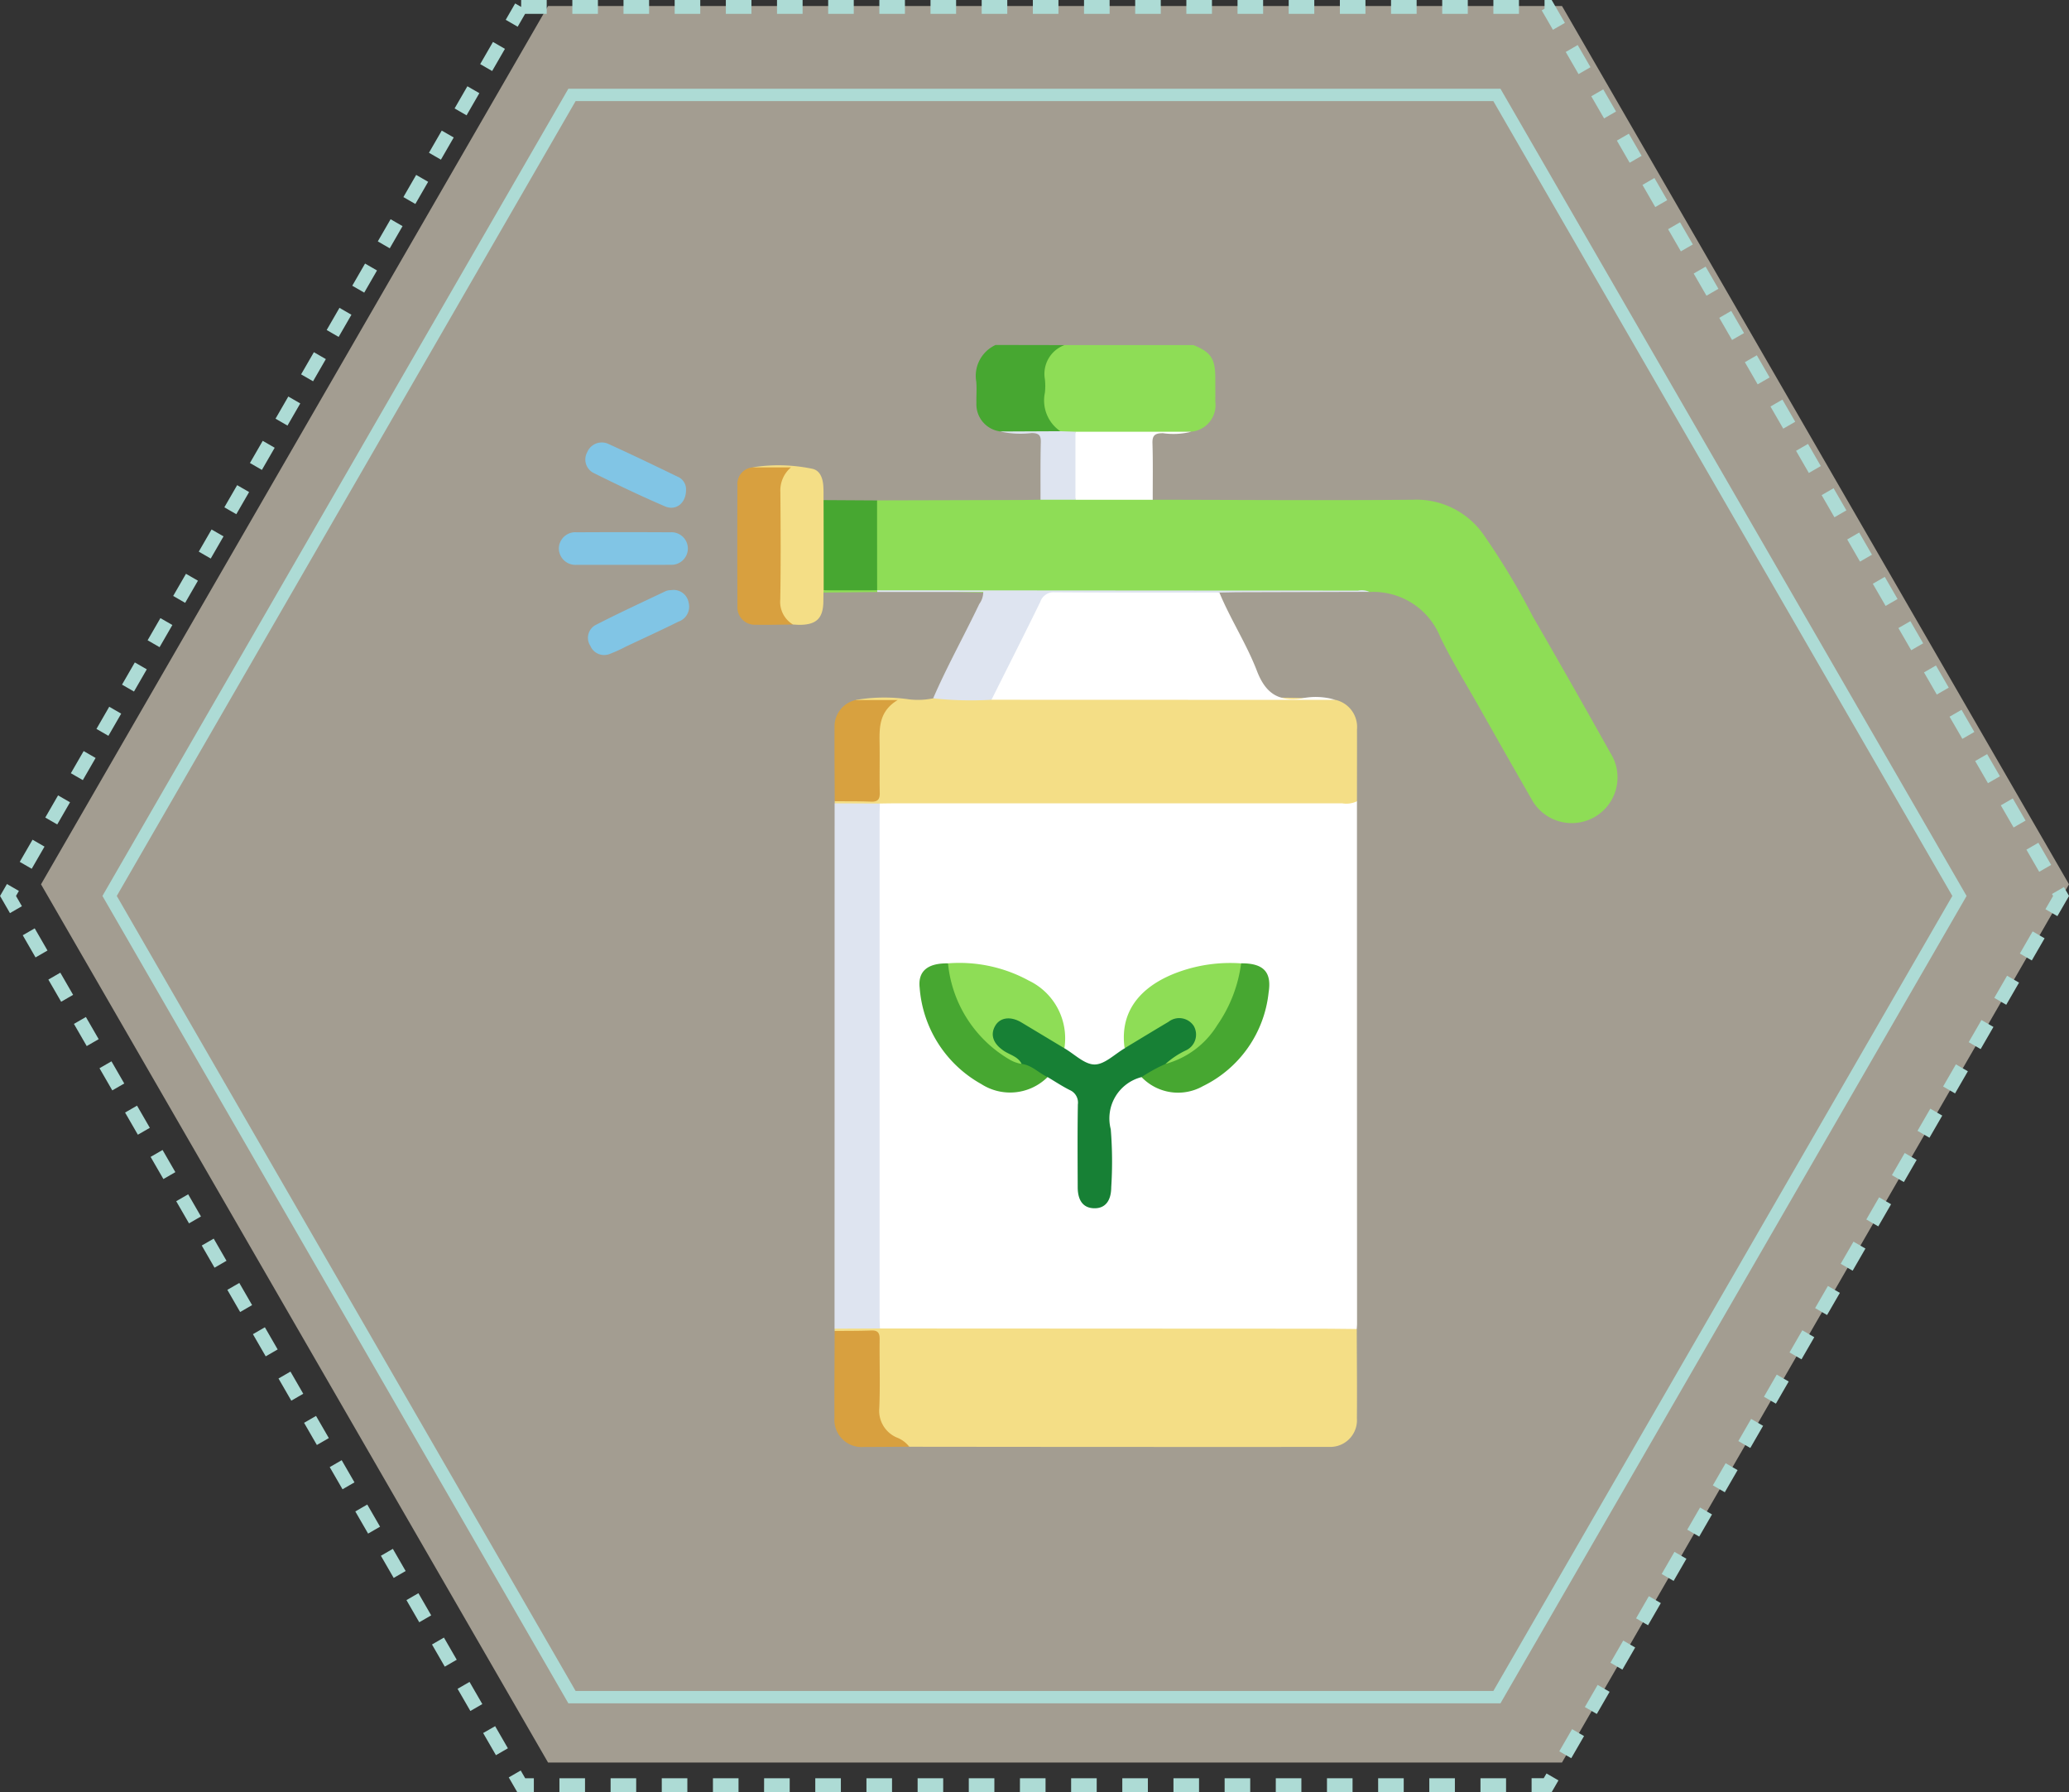 <svg xmlns="http://www.w3.org/2000/svg" width="164.486" height="142.449" viewBox="0 0 164.486 142.449">
  <rect x="0" y="0" width="164.486" height="142.449" fill="#333333" stroke="none"/>
  <g id="Grupo_894787" data-name="Grupo 894787" transform="translate(12704.978 12291.188)">
    <g id="Grupo_894780" data-name="Grupo 894780" transform="translate(-684.978 -147.938)">
      <g id="Grupo_894356" data-name="Grupo 894356" transform="translate(-3.38 -2.38)">
        <path id="Trazado_624220" data-name="Trazado 624220" d="M170.247,339.23H89.639L49.33,409.048l40.309,69.807h80.608l40.309-69.807Z" transform="translate(-12062.689 -12479.624)" fill="#fef3de" opacity="0.55"/>
        <g id="Grupo_894630" data-name="Grupo 894630" transform="translate(-12203.873 -11337.48)">
          <path id="Trazado_624920" data-name="Trazado 624920" d="M467.741-775.958c1.39.569,1.726,1.08,1.73,2.632,0,.622.005,1.244,0,1.865a2.118,2.118,0,0,1-1.907,2.384c-3.037.094-6.07.366-9.112.212a4.053,4.053,0,0,1-1.259-.1,2.474,2.474,0,0,1-1.5-2.542c.02-.711,0-1.423.006-2.134a2.066,2.066,0,0,1,1.779-2.319Z" transform="translate(-185.6)" fill="#8edd56"/>
          <path id="Trazado_624921" data-name="Trazado 624921" d="M432.16-775.958a2.44,2.44,0,0,0-1.557,2.7,4.724,4.724,0,0,1,0,1.1,2.965,2.965,0,0,0,1.216,3.038.833.833,0,0,1-.788.243c-1.32-.3-2.665-.059-3.988-.221a2.17,2.17,0,0,1-1.882-2.25c-.014-.566.038-1.136-.011-1.7a2.7,2.7,0,0,1,1.534-2.92Z" transform="translate(-160.283)" fill="#47a731"/>
          <path id="Trazado_624922" data-name="Trazado 624922" d="M416.918-565.006q0,20.761.007,41.522c0,.142-.015.284-.023.426a1.612,1.612,0,0,1-1.141.243q-17.843.008-35.686,0a1.852,1.852,0,0,1-1.152-.225,1.851,1.851,0,0,1-.247-1.231q-.008-19.712,0-39.425a1.9,1.9,0,0,1,.219-1.156,1.937,1.937,0,0,1,1.312-.255q17.98-.013,35.961-.009A1.513,1.513,0,0,1,416.918-565.006Z" transform="translate(-121.786 -174.69)" fill="#fff"/>
          <path id="Trazado_624923" data-name="Trazado 624923" d="M399.861-705.553c6.894.008,13.788.065,20.681,0a6.512,6.512,0,0,1,5.579,2.717,57.9,57.9,0,0,1,3.965,6.575q3.123,5.4,6.162,10.838a3.628,3.628,0,0,1-2.164,5.457,3.629,3.629,0,0,1-4.126-1.824c-1.436-2.491-2.852-4.993-4.268-7.494-1-1.759-2.056-3.486-2.946-5.3a5.734,5.734,0,0,0-5.649-3.636c-3.868-.093-7.742-.153-11.6,0-2.956.121-5.907.042-8.859.108-2.047.046-4.1.045-6.144.025-4.089-.04-8.175-.266-12.266-.182a.733.733,0,0,1-.246-.063,1.161,1.161,0,0,1-.285-.945q-.023-2.676,0-5.353a1.153,1.153,0,0,1,.254-.873q5.728-.015,11.456-.031c.513,0,1.025-.016,1.538-.024.894-.457,1.849-.174,2.777-.228,1.726-.047,3.452-.015,5.178-.017A1.412,1.412,0,0,1,399.861-705.553Z" transform="translate(-120.966 -58.112)" fill="#8edd56"/>
          <path id="Trazado_624924" data-name="Trazado 624924" d="M363.136-321.6q17.372.008,34.745.017c1.052,0,2.105.016,3.157.024.006,2.365.032,4.73.011,7.1a2.122,2.122,0,0,1-2.157,2.273q-16.713.008-33.426-.013c-.356-.174-.731-.3-1.083-.493a2.741,2.741,0,0,1-1.56-2.706c.053-1.591.021-3.186.009-4.779-.007-.908-.078-.94-.968-1-.779-.048-1.593.217-2.334-.229l-.007-.178A5.187,5.187,0,0,1,363.136-321.6Z" transform="translate(-105.922 -376.19)" fill="#f4de86"/>
          <path id="Trazado_624925" data-name="Trazado 624925" d="M401.075-604.794a1.973,1.973,0,0,1-1.165.163q-17.824,0-35.648,0c-.37,0-.741.009-1.111.013a5.071,5.071,0,0,1-3.6-.016l.007-.174c.447-.362.979-.227,1.478-.234,1.981-.028,1.809.183,1.819-1.861.005-1.109-.026-2.218.013-3.326a2.7,2.7,0,0,1,1.127-2.443,4.647,4.647,0,0,1-2.773-.175,13.529,13.529,0,0,1,4.051-.077,5.958,5.958,0,0,0,2.111-.054,33.454,33.454,0,0,1,4.688-.106c7.088-.058,14.178-.1,21.263.031,2,.037,4.027,0,6.033.2a2.207,2.207,0,0,1,1.71,2.341C401.083-608.607,401.076-606.7,401.075-604.794Z" transform="translate(-105.943 -134.902)" fill="#f4de86"/>
          <path id="Trazado_624926" data-name="Trazado 624926" d="M459.424-653.169l-27.346-.009a1.215,1.215,0,0,1,.216-.968c1.121-2.268,2.273-4.522,3.384-6.8a1.353,1.353,0,0,1,1.4-.854c4.123.03,8.245.013,12.368.018a1.312,1.312,0,0,1,.749.078c.883,2.132,2.16,4.084,2.984,6.227.678,1.766,1.685,2.464,3.561,2.193A5.42,5.42,0,0,1,459.424-653.169Z" transform="translate(-166.002 -94.588)" fill="#fff"/>
          <path id="Trazado_624927" data-name="Trazado 624927" d="M359.527-563.528l3.6.016c-.009.256-.025.512-.025.768q0,20.1,0,40.192c0,.256.02.512.031.768l-3.612.016Q359.525-542.647,359.527-563.528Z" transform="translate(-105.922 -176.006)" fill="#dee4f0"/>
          <path id="Trazado_624928" data-name="Trazado 624928" d="M406.241-662.084c-4.356,0-8.712.01-13.068-.021a1.114,1.114,0,0,0-1.16.751c-1.274,2.608-2.587,5.2-3.885,7.792a27.922,27.922,0,0,1-4.637-.113c1.107-2.555,2.467-4.986,3.667-7.5a1.636,1.636,0,0,0,.317-.955h-8.423l-.059-.062.046-.072,27.025.019q5.6,0,11.2.006a1.51,1.51,0,0,1,.915.1l-10.577.03C407.151-662.1,406.7-662.089,406.241-662.084Z" transform="translate(-122.052 -94.204)" fill="#dee4f0"/>
          <path id="Trazado_624929" data-name="Trazado 624929" d="M318.859-707.069c-.993.008-1.986.039-2.979.017a1.377,1.377,0,0,1-1.436-1.456q-.023-4.811,0-9.622a1.324,1.324,0,0,1,1.18-1.428c1.018-.111,2.035-.034,3.152-.048-1.146,2.139-.49,4.358-.647,6.507-.056.765,0,1.537-.011,2.305C318.1-709.5,317.984-708.186,318.859-707.069Z" transform="translate(-68.564 -46.678)" fill="#d8a03f"/>
          <path id="Trazado_624930" data-name="Trazado 624930" d="M324.6-707.608a2.1,2.1,0,0,1-1.009-2c.047-2.84.031-5.682.008-8.523a2.413,2.413,0,0,1,.841-1.966h-3.078a13.141,13.141,0,0,1,4.727.1c.636.109.862.7.918,1.3.036.4.018.8.025,1.2a.824.824,0,0,1,.226.538c.022,2.176.129,4.353-.056,6.528a1.057,1.057,0,0,1-.177.283c0,.226-.006.453-.008.679-.01,1.36-.542,1.887-1.91,1.887C324.94-707.584,324.771-707.6,324.6-707.608Z" transform="translate(-74.306 -46.14)" fill="#f4de86"/>
          <path id="Trazado_624931" data-name="Trazado 624931" d="M359.478-319.127c.968-.01,1.937,0,2.9-.038.537-.022.683.2.677.7-.021,1.823.049,3.649-.029,5.469a2.313,2.313,0,0,0,1.367,2.33,2.3,2.3,0,0,1,1.015.74c-1.194.007-2.388.023-3.581.019a2.164,2.164,0,0,1-2.366-2.312C359.449-314.521,359.472-316.824,359.478-319.127Z" transform="translate(-105.869 -378.467)" fill="#d8a03f"/>
          <path id="Trazado_624932" data-name="Trazado 624932" d="M475.834-730.415l-6.143,0a11.773,11.773,0,0,1,0-5.407l9.211,0a5.873,5.873,0,0,1-2.254.116c-.61,0-.855.144-.835.8C475.86-733.412,475.831-731.913,475.834-730.415Z" transform="translate(-196.939 -33.25)" fill="#fff"/>
          <path id="Trazado_624933" data-name="Trazado 624933" d="M354.436-696.927q0-3.587-.008-7.173l4.253.026q0,3.574.005,7.148h0A20.166,20.166,0,0,1,354.436-696.927Z" transform="translate(-101.7 -59.537)" fill="#47a731"/>
          <path id="Trazado_624934" data-name="Trazado 624934" d="M361.154-611.426H364.5c-1.483.893-1.461,2.168-1.441,3.455.02,1.307-.013,2.616.013,3.923.01.51-.148.717-.679.7-.965-.039-1.932-.026-2.9-.034-.007-1.956-.03-3.913-.015-5.868A2.153,2.153,0,0,1,361.154-611.426Z" transform="translate(-105.878 -136.32)" fill="#d8a13f"/>
          <path id="Trazado_624935" data-name="Trazado 624935" d="M236.793-686.658c-1.223,0-2.446.009-3.67,0a1.318,1.318,0,0,1-1.442-1.324,1.311,1.311,0,0,1,1.434-1.26q3.712-.022,7.424,0a1.3,1.3,0,0,1,1.4,1.293,1.3,1.3,0,0,1-1.391,1.288C239.3-686.647,238.045-686.658,236.793-686.658Z" transform="translate(0 -71.836)" fill="#81c5e5"/>
          <path id="Trazado_624936" data-name="Trazado 624936" d="M252.029-726.993c-.015,1-.8,1.633-1.672,1.258-1.9-.818-3.771-1.709-5.624-2.63a1.2,1.2,0,0,1-.558-1.675,1.251,1.251,0,0,1,1.706-.648c1.833.831,3.647,1.706,5.458,2.583A1.094,1.094,0,0,1,252.029-726.993Z" transform="translate(-10.238 -37.404)" fill="#81c5e5"/>
          <path id="Trazado_624937" data-name="Trazado 624937" d="M251.876-662.36a1.211,1.211,0,0,1,1.4.991,1.261,1.261,0,0,1-.813,1.513c-1.377.683-2.776,1.323-4.167,1.977a11.782,11.782,0,0,1-1.323.6,1.185,1.185,0,0,1-1.509-.652,1.157,1.157,0,0,1,.4-1.651c1.848-.951,3.737-1.822,5.615-2.714A1.088,1.088,0,0,1,251.876-662.36Z" transform="translate(-11.276 -94.118)" fill="#81c5e5"/>
          <path id="Trazado_624938" data-name="Trazado 624938" d="M442.264-735.992q0,2.7,0,5.407l-2.777,0c0-1.526-.014-3.053.023-4.579.014-.564-.181-.714-.728-.722a7.454,7.454,0,0,1-2.509-.123l4.776-.022Z" transform="translate(-169.512 -33.082)" fill="#dee4f0"/>
          <path id="Trazado_624939" data-name="Trazado 624939" d="M354.4-662.267h4.254c0,.045.007.09.009.135l-4.278.04Z" transform="translate(-101.667 -94.197)" fill="#8edd56"/>
          <path id="Trazado_624940" data-name="Trazado 624940" d="M443.861-460.082a3.391,3.391,0,0,0-2.449,4.142,31.716,31.716,0,0,1,.039,4.608c-.007,1.114-.5,1.7-1.373,1.676-.836-.023-1.29-.593-1.293-1.669-.008-2.193-.023-4.387.012-6.579a1.082,1.082,0,0,0-.642-1.147c-.608-.306-1.179-.685-1.766-1.033-.867-.012-1.411-.729-2.166-.989a12.515,12.515,0,0,0-1.424-.94,1.63,1.63,0,0,1-.719-2.262,1.64,1.64,0,0,1,2.279-.381c.921.512,1.785,1.122,2.713,1.623a1.852,1.852,0,0,1,.655.659c.8.463,1.6,1.289,2.4,1.289s1.6-.826,2.4-1.29c.492-.753,1.342-1.017,2.044-1.481a14.007,14.007,0,0,1,1.463-.867,1.619,1.619,0,0,1,2.131.423,1.6,1.6,0,0,1-.528,2.166c-.542.409-1.191.658-1.7,1.122C445.227-460.736,444.688-460.089,443.861-460.082Z" transform="translate(-165.854 -257.69)" fill="#178035"/>
          <path id="Trazado_624941" data-name="Trazado 624941" d="M496.988-481.5a6.625,6.625,0,0,1,1.6-1.069,1.38,1.38,0,0,0,.646-1.942,1.382,1.382,0,0,0-2.012-.336c-1.168.692-2.327,1.4-3.489,2.1-.489-3.5,2.014-5.27,4.4-6.1a12.1,12.1,0,0,1,4.852-.646.448.448,0,0,1,.113.393c-.565,3.306-2.078,5.965-5.173,7.531C497.64-481.422,497.325-481.224,496.988-481.5Z" transform="translate(-217.073 -237.319)" fill="#8edd56"/>
          <path id="Trazado_624942" data-name="Trazado 624942" d="M420.686-482.674q-1.709-1.027-3.417-2.054c-.861-.515-1.7-.4-2.087.277-.413.72-.143,1.431.706,1.992.481.318,1.111.442,1.4,1.027a.691.691,0,0,1-.8-.038,9.84,9.84,0,0,1-5.186-7.566.438.438,0,0,1,.136-.388,11.5,11.5,0,0,1,6.421,1.372A5.086,5.086,0,0,1,420.686-482.674Z" transform="translate(-148.814 -237.39)" fill="#8edd56"/>
          <path id="Trazado_624943" data-name="Trazado 624943" d="M401.156-489.342a9.973,9.973,0,0,0,4.827,7.606,2.784,2.784,0,0,0,1.023.386c.818.094,1.363.724,2.064,1.048a4.23,4.23,0,0,1-5.267.554,9.585,9.585,0,0,1-4.9-7.652C398.751-488.734,399.55-489.368,401.156-489.342Z" transform="translate(-138.536 -237.47)" fill="#47a731"/>
          <path id="Trazado_624944" data-name="Trazado 624944" d="M503.768-481.358a6.976,6.976,0,0,0,4.1-3.068,11.108,11.108,0,0,0,1.907-4.928c1.74-.011,2.449.655,2.186,2.312a9.369,9.369,0,0,1-5.215,7.446,4.019,4.019,0,0,1-4.886-.714A12.752,12.752,0,0,1,503.768-481.358Z" transform="translate(-223.852 -237.462)" fill="#47a731"/>
        </g>
        <path id="Trazado_251664" data-name="Trazado 251664" d="M375.526,355.045h74.1l37.058,64.168-37.058,64.179h-74.1l-.142-.247-36.9-63.933.142-.247Zm73.534.986H376.1l-36.476,63.181L376.1,482.406h72.964l36.488-63.193Z" transform="translate(-12346.96 -12488.864)" fill="#addbd5"/>
        <path id="Trazado_251665" data-name="Trazado 251665" d="M372.969,349.03H375v1.1h-1.717l-.591,1.024-.951-.549.75-1.3.476.275Zm4.068,0h2.034v1.1h-2.034Zm4.068,0h2.034v1.1h-2.034Zm4.068,0h2.034v1.1h-2.034Zm4.068,0h2.034v1.1h-2.034Zm4.068,0h2.034v1.1h-2.034Zm4.068,0h2.034v1.1h-2.034Zm4.068,0h2.034v1.1h-2.034Zm4.068,0h2.034v1.1h-2.034Zm4.068,0h2.034v1.1h-2.034Zm4.068,0h2.034v1.1h-2.034Zm4.068,0h2.034v1.1h-2.034Zm4.068,0h2.034v1.1h-2.034Zm4.068,0h2.034v1.1h-2.034Zm4.068,0h2.034v1.1h-2.034Zm4.068,0h2.034v1.1h-2.034Zm4.068,0h2.034v1.1h-2.034Zm4.068,0h2.034v1.1h-2.034Zm4.068,0h2.034v1.1h-2.034Zm4.068,0h2.034v1.1h-2.034Zm4.068,0h.567l1.051,1.82-.951.549-.892-1.545.226-.13Zm-83.6,3.334.951.549-1.017,1.762-.951-.549Zm86.236.247,1.017,1.761-.951.549-1.017-1.761Zm-88.27,3.276.951.549-1.017,1.762-.951-.549Zm90.3.246,1.017,1.761-.951.549-1.017-1.761Zm-92.338,3.277.951.549-1.017,1.762-.951-.549Zm94.373.246,1.017,1.761-.951.549-1.017-1.761Zm-96.406,3.277.951.549-1.017,1.762-.951-.549Zm98.441.246,1.017,1.761-.951.549-1.017-1.761Zm-100.475,3.277.951.549-1.017,1.762-.951-.549ZM465.1,366.7l1.017,1.761-.951.549-1.017-1.761ZM360.558,369.98l.951.549-1.017,1.762-.951-.549Zm106.577.245,1.017,1.761-.951.549-1.017-1.761ZM358.524,373.5l.951.549-1.017,1.762-.951-.549Zm110.645.245,1.017,1.761-.951.549-1.017-1.761ZM356.49,377.026l.951.549-1.017,1.762-.951-.549Zm114.714.245,1.017,1.761-.951.549-1.017-1.761Zm-116.747,3.278.951.549-1.017,1.762-.951-.549Zm118.782.245,1.017,1.761-.951.549-1.017-1.761Zm-120.816,3.278.951.549-1.017,1.762-.951-.549Zm122.85.244,1.017,1.761-.951.549-1.017-1.761Zm-124.884,3.279.951.549-1.017,1.761-.951-.549Zm126.918.244,1.017,1.761-.951.549-1.017-1.761Zm-128.952,3.279.951.549-1.017,1.762-.951-.549Zm130.986.244,1.017,1.761-.951.549-1.017-1.761Zm-133.02,3.279.951.549-1.017,1.761-.951-.549Zm135.055.244,1.017,1.761-.951.549-1.017-1.761Zm-137.088,3.279.951.549-1.017,1.762-.951-.549Zm139.123.243,1.017,1.761-.951.549-1.017-1.761Zm-141.157,3.28.951.549L342.187,404l-.951-.549Zm143.191.243,1.017,1.761-.951.549-1.017-1.761Zm-145.225,3.28.951.549-1.017,1.762-.951-.549Zm147.259.243,1.017,1.761-.951.549L486.527,406Zm-149.293,3.28.951.549-1.017,1.761-.951-.549Zm151.327.243,1.017,1.761-.951.549-1.017-1.761Zm-153.361,3.28.951.549-1.017,1.762-.951-.549Zm155.4.242,1.017,1.761-.951.549-1.017-1.761Zm-157.429,3.281.951.549-1.017,1.762-.951-.549Zm159.464.242,1.017,1.761-.951.549-1.017-1.761Zm-161.5,3.281.951.549-.23.4.47.814-.951.549-.787-1.363Zm163.532.242.407.705-.927,1.605-.951-.549.61-1.056-.09-.156Zm-161.324,3.281,1.017,1.762-.951.549-1.017-1.762Zm158.836.242.951.549-1.017,1.761-.951-.549Zm-156.8,3.282,1.017,1.762-.951.549-1.017-1.762Zm154.768.241.951.549-1.017,1.761-.951-.549Zm-152.735,3.282,1.017,1.762-.951.549-1.017-1.762Zm150.7.241.951.549-1.017,1.761-.951-.549Zm-148.667,3.282,1.017,1.762-.951.549-1.017-1.762Zm146.633.241.951.549-1.017,1.761-.951-.549Zm-144.6,3.282,1.017,1.762-.951.549-1.017-1.762Zm142.565.241.951.549-1.017,1.761-.951-.549ZM344.46,440.441l1.017,1.762-.951.549-1.017-1.762Zm138.5.24.951.549-1.017,1.761-.951-.549Zm-136.464,3.283,1.017,1.762-.951.549-1.017-1.762Zm134.43.24.951.549-1.017,1.761-.951-.549Zm-132.4,3.283,1.017,1.762-.951.549-1.017-1.762Zm130.362.24.951.549-1.017,1.761-.951-.549ZM350.561,451.01l1.017,1.762-.951.549-1.017-1.762Zm126.294.24.951.549-1.017,1.761-.951-.549Zm-124.261,3.284,1.017,1.762-.951.549-1.017-1.762Zm122.227.239.951.549-1.017,1.761-.951-.549Zm-120.193,3.284,1.017,1.762-.951.549-1.017-1.762Zm118.159.239.951.549-1.017,1.761-.951-.549ZM356.661,461.58l1.017,1.762-.951.549-1.017-1.762Zm114.091.239.951.549-1.017,1.761-.951-.549ZM358.7,465.1l1.017,1.762-.951.549-1.017-1.762Zm110.024.239.951.549-1.017,1.761-.951-.549Zm-107.99,3.285,1.017,1.762-.951.549-1.017-1.762Zm105.956.238.951.549-1.017,1.761-.951-.549Zm-103.922,3.285,1.017,1.762-.951.549-1.017-1.762Zm101.888.238.951.549-1.017,1.761-.951-.549ZM364.8,475.672l1.017,1.762-.951.549-1.017-1.762Zm97.821.238.951.549-1.017,1.761-.951-.549ZM366.83,479.2l1.017,1.762-.951.549-1.017-1.762Zm93.753.238.951.549-1.017,1.761-.951-.549Zm-91.719,3.286,1.017,1.762-.951.549-1.017-1.762Zm89.685.237.951.549-1.017,1.761-.951-.549ZM370.9,486.242,371.914,488l-.951.549-1.017-1.762Zm85.617.237.951.549-1.017,1.761-.951-.549Zm-83.584,3.286.356.616h.688v1.1h-1.322l-.673-1.166Zm81.55.237.951.549-.536.929h-1.6v-1.1h.961Zm-78.472.38h2.034v1.1h-2.034Zm4.068,0h2.034v1.1h-2.034Zm4.068,0h2.034v1.1h-2.034Zm4.068,0h2.034v1.1h-2.034Zm4.068,0h2.034v1.1H392.28Zm4.068,0h2.034v1.1h-2.034Zm4.068,0h2.034v1.1h-2.034Zm4.068,0h2.034v1.1h-2.034Zm4.068,0h2.034v1.1h-2.034Zm4.068,0h2.034v1.1H412.62Zm4.068,0h2.034v1.1h-2.034Zm4.068,0h2.034v1.1h-2.034Zm4.068,0h2.034v1.1h-2.034Zm4.068,0h2.034v1.1h-2.034Zm4.068,0h2.034v1.1H432.96Zm4.068,0h2.034v1.1h-2.034Zm4.068,0h2.034v1.1H441.1Zm4.068,0H447.2v1.1h-2.034Zm4.068,0h2.034v1.1h-2.034Z" transform="translate(-12348.156 -12489.9)" fill="#addbd5"/>
      </g>
    </g>
  </g>
</svg>
